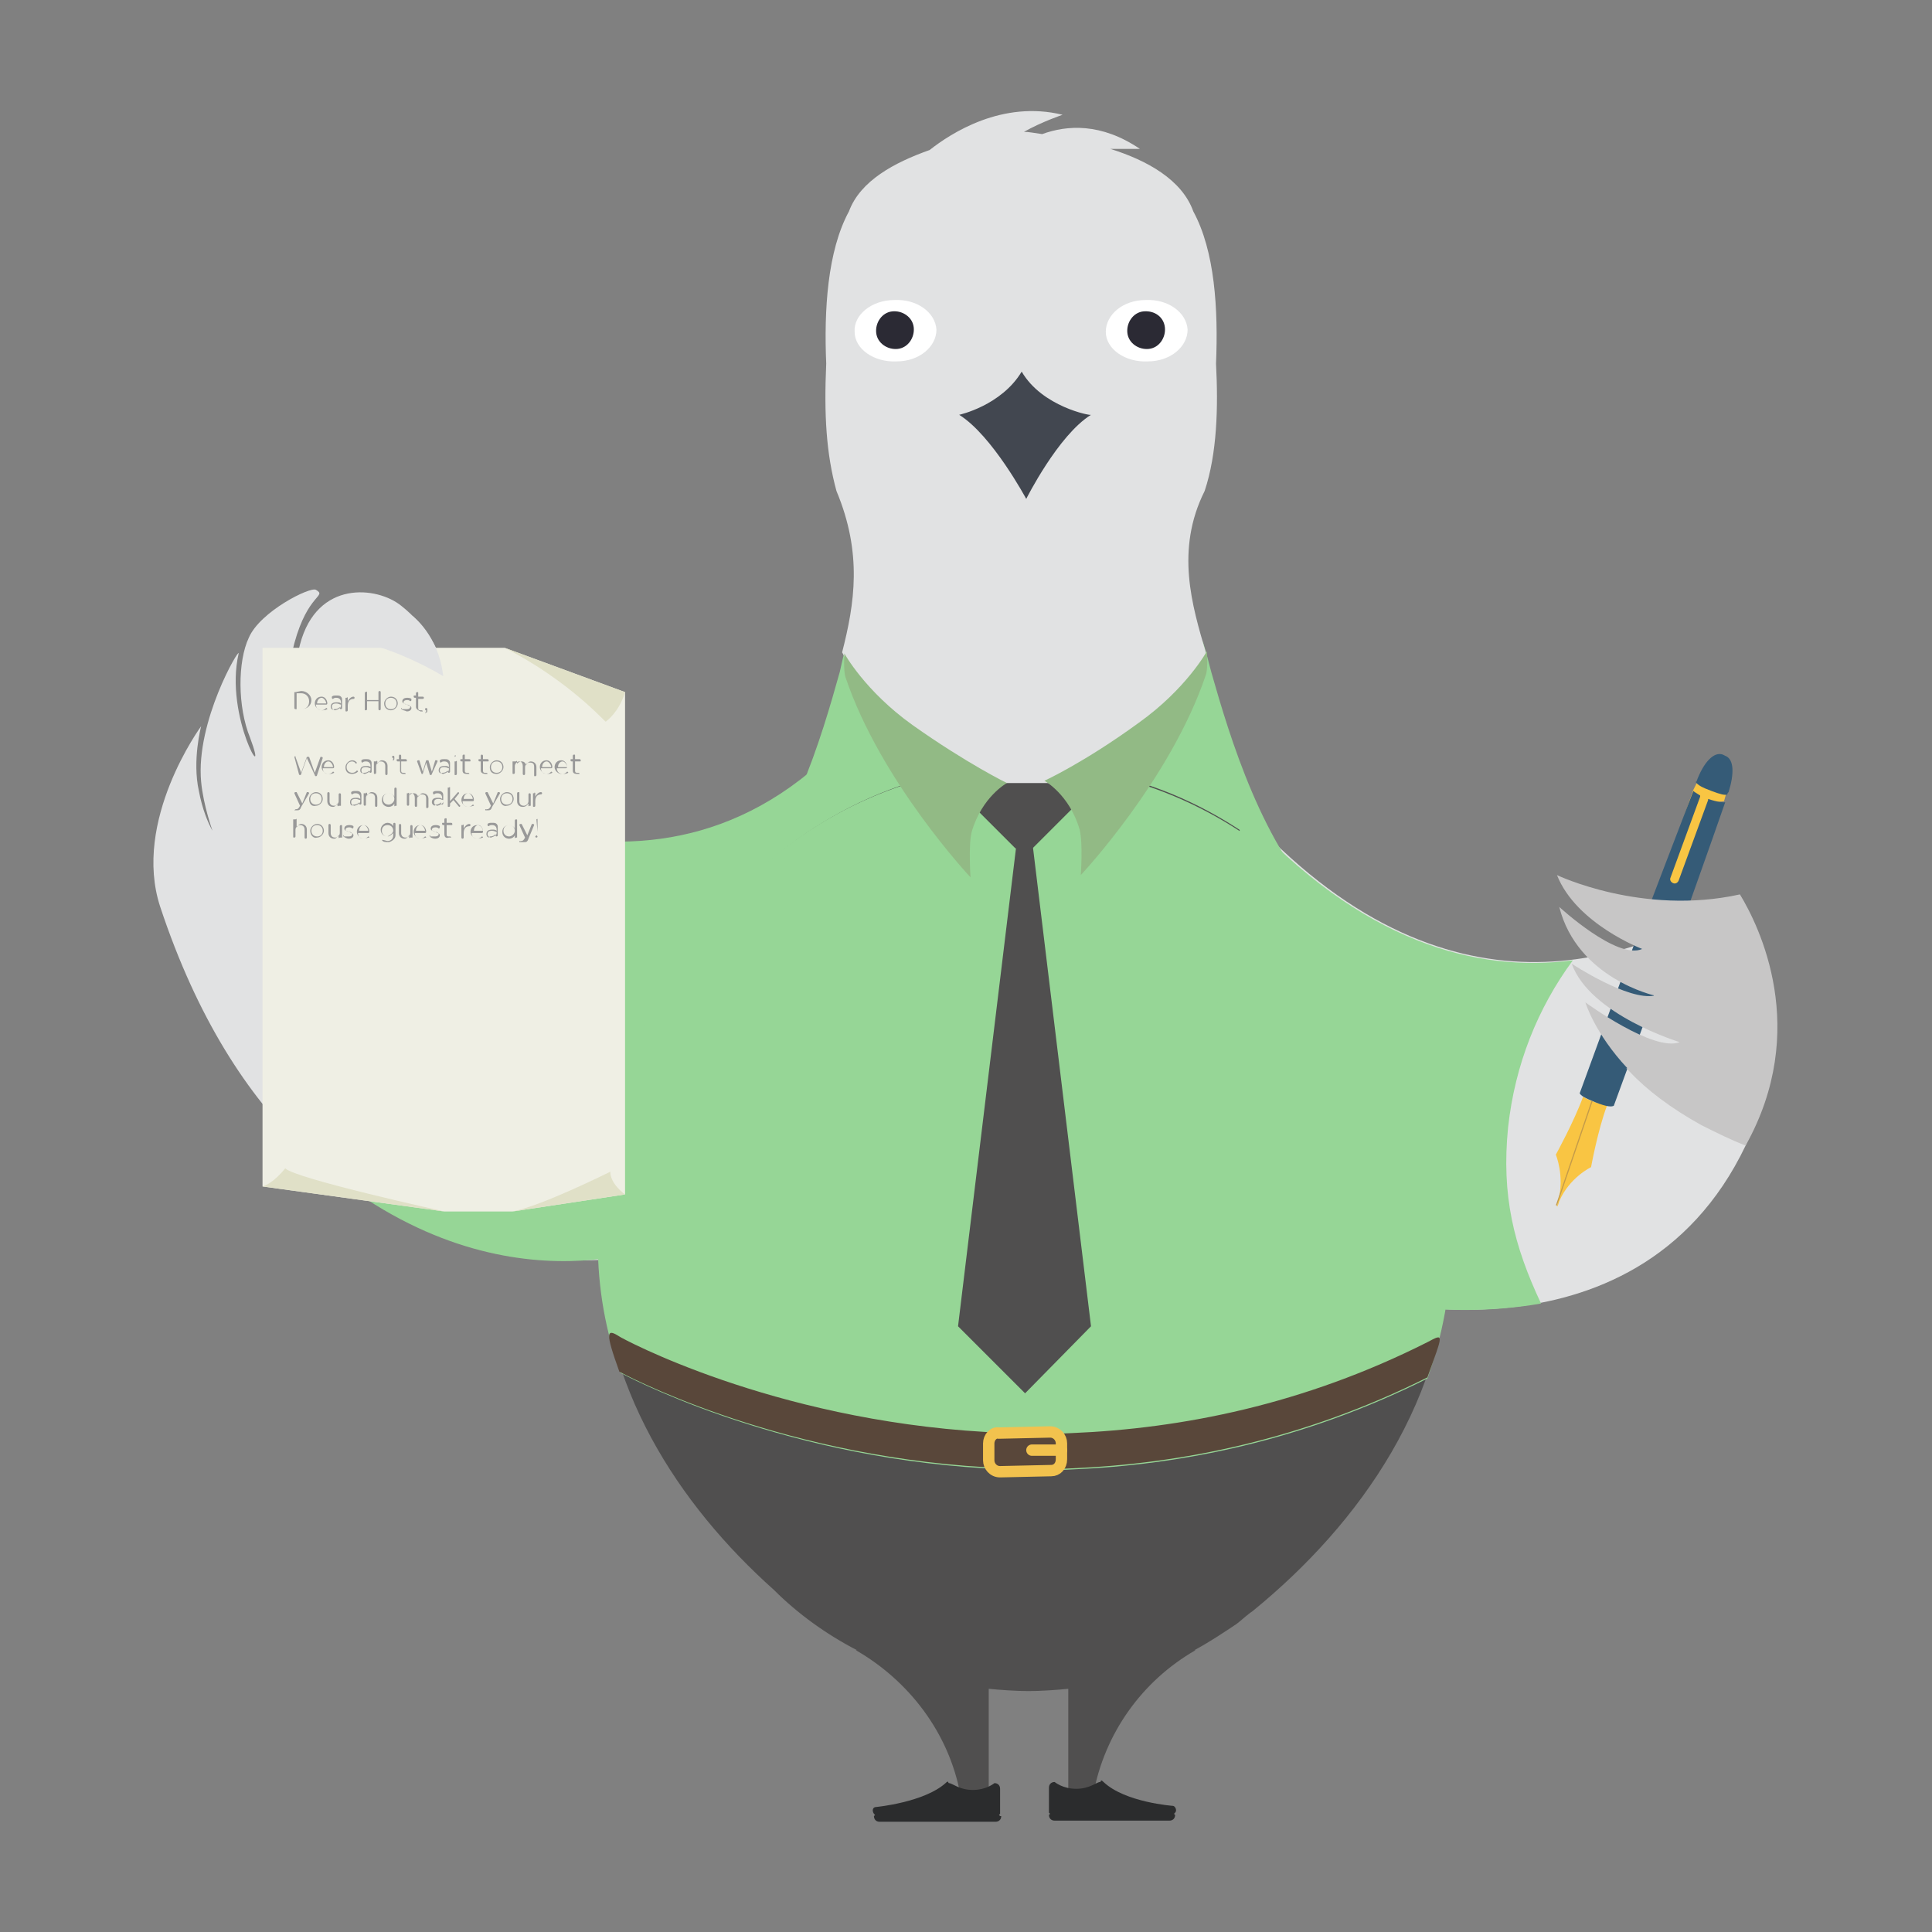 <?xml version="1.0" encoding="utf-8"?>
<!-- Generator: Adobe Illustrator 19.1.0, SVG Export Plug-In . SVG Version: 6.00 Build 0)  -->
<svg version="1.1" id="P_Johns" xmlns="http://www.w3.org/2000/svg" xmlns:xlink="http://www.w3.org/1999/xlink" x="0px" y="0px"
	 viewBox="0 0 170 170" style="enable-background:new 0 0 170 170;" xml:space="preserve">
<rect x="0" y="0" width="170" height="170" fill="#808080" stroke="none"/>
<style type="text/css">
	.st0{fill:#E1E2E3;}
	.st1{fill:#44C2CE;}
	.st2{fill:#3B79A3;}
	.st3{fill:#424750;}
	.st4{fill:none;stroke:#504F4F;stroke-width:2;stroke-miterlimit:10;}
	.st5{fill:#504F4F;}
	.st6{fill:#F16D6D;}
	.st7{fill:#87C6C0;}
	.st8{fill:#89DBD8;}
	.st9{fill:none;stroke:#C7C6C6;stroke-width:0.756;stroke-miterlimit:10;}
	.st10{fill-rule:evenodd;clip-rule:evenodd;fill:#444751;}
	.st11{fill-rule:evenodd;clip-rule:evenodd;fill:#D6D6D5;}
	.st12{fill:#FFFFFF;}
	.st13{fill:#2B2A34;}
	.st14{fill:#2B2C2D;}
	.st15{fill:none;stroke:#504F4F;stroke-miterlimit:10;}
	.st16{fill-rule:evenodd;clip-rule:evenodd;fill:#89DBD8;}
	.st17{fill-rule:evenodd;clip-rule:evenodd;fill:#87C6C0;}
	.st18{fill:#59473A;}
	.st19{fill:none;stroke:#F2C24E;stroke-miterlimit:10;}
	.st20{fill:none;stroke:#F2C24E;stroke-linecap:round;stroke-miterlimit:10;}
	.st21{fill:#E9676D;}
	.st22{fill:#F6ECC3;}
	.st23{fill:#A6A8AB;}
	.st24{fill:none;stroke:#FFFFFF;stroke-width:5.289;stroke-miterlimit:10;}
	.st25{fill:#E6E6E6;}
	.st26{opacity:0.2;fill:none;stroke:#FFFFFF;stroke-width:3;stroke-miterlimit:10;}
	.st27{fill:none;stroke:#E9676D;stroke-linecap:round;stroke-miterlimit:10;}
	.st28{fill:#FCB856;}
	.st29{fill:none;stroke:#FCB856;stroke-linecap:round;stroke-miterlimit:10;}
	.st30{fill:none;stroke:#CBCACA;stroke-width:3.451;stroke-miterlimit:10;}
	.st31{fill-rule:evenodd;clip-rule:evenodd;fill:#DADAD9;}
	.st32{fill:#469595;}
	.st33{fill:#2A2D35;}
	.st34{fill:#387D7B;}
	.st35{fill:#BFF7F5;}
	.st36{opacity:0.4;fill:#FFFFFF;}
	.st37{fill:#D3D3D3;}
	.st38{fill:none;stroke:#FFFFFF;stroke-width:5.035;stroke-miterlimit:10;}
	.st39{fill:#777777;}
	.st40{fill:#70533D;}
	.st41{fill:#EA6A6D;}
	.st42{fill:#C7C6C6;}
	.st43{fill:#9FA0A3;}
	.st44{fill:#3C5777;}
	.st45{fill:#F2C24E;}
	.st46{fill:none;stroke:#E1E2E3;stroke-miterlimit:10;}
	.st47{fill:#314759;}
	.st48{fill:none;stroke:#314759;stroke-miterlimit:10;}
	.st49{fill:none;stroke:#3C5777;stroke-miterlimit:10;}
	.st50{fill:#80BBA8;}
	.st51{fill:#E94C64;}
	.st52{fill:#59C0C1;}
	.st53{fill:#8E8E8E;}
	.st54{fill:#80C0AC;}
	.st55{fill:none;stroke:#504F4F;stroke-linecap:round;stroke-miterlimit:10;}
	.st56{fill:#F9D88F;}
	.st57{fill:#BABABA;}
	.st58{clip-path:url(#XMLID_3_);fill:#F9D88F;}
	.st59{fill-rule:evenodd;clip-rule:evenodd;fill:#F2BC86;}
	.st60{fill:#F2F2F2;}
	.st61{fill:#57C4C6;}
	.st62{fill:#B4E219;}
	.st63{fill:#74777C;}
	.st64{fill:#E03E3E;}
	.st65{fill:#595C62;}
	.st66{fill:none;stroke:#C7C6C6;stroke-width:0.888;stroke-miterlimit:10;}
	.st67{fill-rule:evenodd;clip-rule:evenodd;fill:#F9F0EB;}
	.st68{fill-rule:evenodd;clip-rule:evenodd;fill:#595C62;}
	.st69{fill:#EC7045;}
	.st70{opacity:0.7;}
	.st71{fill:#90CED2;}
	.st72{fill:#882888;}
	.st73{fill:#C1C0C0;}
	.st74{fill:#768035;}
	.st75{fill:#E3B27C;}
	.st76{fill:#775644;}
	.st77{fill:#DBC7C2;}
	.st78{fill:#D95027;}
	.st79{fill:#57BFC2;}
	.st80{clip-path:url(#SVGID_2_);}
	.st81{fill-rule:evenodd;clip-rule:evenodd;fill:#424750;}
	.st82{fill-rule:evenodd;clip-rule:evenodd;fill:#E1E2E3;}
	.st83{fill:none;stroke:#E6E6E6;stroke-miterlimit:10;}
	.st84{fill:#6BA588;}
	.st85{fill:#F9F0EB;}
	.st86{fill:none;stroke:#6BA588;stroke-miterlimit:10;}
	.st87{fill:#281A12;}
	.st88{fill:#2E465D;}
	.st89{fill:#422E21;}
	.st90{fill-rule:evenodd;clip-rule:evenodd;fill:#3C5F7C;}
	.st91{fill-rule:evenodd;clip-rule:evenodd;fill:#2E465D;}
	.st92{fill:#EDE2A2;}
	.st93{fill:#EFDFA8;}
	.st94{fill:#9AC68F;}
	.st95{clip-path:url(#XMLID_5_);fill:#B4D6AA;}
	.st96{fill:#96D696;}
	.st97{clip-path:url(#XMLID_6_);fill:#A7DBA7;}
	.st98{clip-path:url(#XMLID_7_);fill:#B4D6AA;}
	.st99{fill:#4D4D4F;}
	.st100{fill:#69502E;}
	.st101{fill:#3F3F3F;}
	.st102{fill:#4C381B;}
	.st103{fill:#919090;}
	.st104{fill:#74DDE2;}
	.st105{clip-path:url(#XMLID_10_);fill:#F9D88F;}
	.st106{fill-rule:evenodd;clip-rule:evenodd;fill:#504F4F;}
	.st107{fill-rule:evenodd;clip-rule:evenodd;fill:#FFFFFF;}
	.st108{fill-rule:evenodd;clip-rule:evenodd;fill:none;stroke:#4D4D4D;stroke-miterlimit:10;}
	.st109{fill:#4D4D4D;}
	.st110{fill:#42474F;}
	.st111{fill:#E6E7E8;}
	.st112{fill:#3A3A3A;}
	.st113{fill-rule:evenodd;clip-rule:evenodd;fill:#43474F;}
	.st114{fill-rule:evenodd;clip-rule:evenodd;fill:#DBDBDA;}
	.st115{fill:#F3E7A8;}
	.st116{fill:#F4E4AD;}
	.st117{fill:none;stroke:#F4E4AD;stroke-width:0.454;stroke-miterlimit:10;}
	.st118{fill:#57C4C7;}
	.st119{clip-path:url(#SVGID_4_);fill:#E6E7E8;}
	.st120{fill-rule:evenodd;clip-rule:evenodd;fill:#42474F;}
	.st121{fill-rule:evenodd;clip-rule:evenodd;fill:#E6E7E8;}
	.st122{fill:#E5D9BE;}
	.st123{fill:#F7F1E2;}
	.st124{fill:#B5967D;}
	.st125{clip-path:url(#XMLID_11_);fill:#96D696;}
	.st126{fill-rule:evenodd;clip-rule:evenodd;fill:#92BA85;}
	.st127{fill-rule:evenodd;clip-rule:evenodd;fill:#EFEFE4;}
	.st128{fill-rule:evenodd;clip-rule:evenodd;fill:#E0E0C7;}
	.st129{fill:#999999;}
	.st130{fill:#F9C543;}
	.st131{fill:#355B77;}
	.st132{fill:#C49B49;}
	.st133{fill:#444751;}
	.st134{fill:#D6D6D5;}
	.st135{fill:none;}
	.st136{fill:#5DC667;}
	.st137{fill:#EDE9C3;}
	.st138{fill:none;stroke:#FCD98D;stroke-linecap:round;stroke-miterlimit:10;}
	.st139{fill:none;stroke:#CBCACA;stroke-width:0.5;stroke-miterlimit:10;}
	.st140{fill:none;stroke:#80C0AC;stroke-width:0.5;stroke-miterlimit:10;}
	.st141{fill:#E85273;}
	.st142{fill:#FCD224;}
	.st143{fill:#59B5CE;}
	.st144{fill:#52ACC1;}
	.st145{fill:#FAFAFA;}
	.st146{fill:#E7E6E6;}
	.st147{fill:#71D3F4;}
	.st148{fill:#A3E8E3;}
	.st149{fill:#4AAFAF;}
	.st150{fill:#F2BC86;}
	.st151{fill:#585D62;}
	.st152{fill-rule:evenodd;clip-rule:evenodd;fill:#DBDBD9;}
	.st153{fill-rule:evenodd;clip-rule:evenodd;fill:#E7E6E6;}
	.st154{fill:#2A2A34;}
	.st155{fill:none;stroke:#3B79A3;stroke-miterlimit:10;}
	.st156{fill:#EDEFED;}
	.st157{fill:none;stroke:#CCCCCC;stroke-miterlimit:10;stroke-dasharray:1,1;}
	.st158{fill:#2D567F;}
	.st159{fill:#EF89B0;}
	.st160{fill:#3F6B9E;}
	.st161{fill:#D21C5A;}
	.st162{fill:#EDC169;}
	.st163{fill:#DDAC57;}
	.st164{fill:#92BA85;}
	.st165{fill:#29507F;}
	.st166{fill:none;stroke:#EFDFA8;stroke-width:0.378;stroke-miterlimit:10;}
	.st167{clip-path:url(#SVGID_6_);}
	.st168{fill:#AEAEAF;}
	.st169{fill:#895C4E;}
	.st170{fill-rule:evenodd;clip-rule:evenodd;fill:#F7E9DF;}
	.st171{clip-path:url(#SVGID_8_);}
	.st172{clip-path:url(#SVGID_10_);fill:#F15C60;}
	.st173{fill-rule:evenodd;clip-rule:evenodd;fill:#F4F4F4;}
	.st174{clip-path:url(#SVGID_12_);}
	.st175{clip-path:url(#SVGID_14_);fill:#F15C60;}
</style>
<g>
	<path class="st0" d="M153.6,100.8c0.6-1.3,0.9-5.9,0.9-5.9c-0.8,0.6-1.6,1-2.2,1c0,0,1-0.8,2.2-2.1l-0.3-4
		c-0.4,0.2-0.7,0.4-1.1,0.4c0,0,0.4-0.3,1-0.8l0-0.1l-0.4-4.5c-0.4,0.2-0.7,0.3-1,0.3c0,0,0.4-0.4,1-1l-0.4-4.4l-0.5-0.9
		c-8.6,5.8-25.6,12.3-43.4-7.5l-2.1,23.9l11.6,18.7C118.8,114,143.8,121.3,153.6,100.8z"/>
	<path class="st0" d="M44.6,75.1c-1.9-1.5-10.9-8.8-11.9-13.4c-1.6-7.5,5.8-4.4,5.8-4.4s-0.9-2.2-3.2-4c-2.1-1.7-7.4-2.3-8.9,3.4
		c-0.8,3.1-0.9,4.7-0.8,5.5c-0.2-1-0.4-2.9,0.3-5.6c1.2-4.4,2.9-4.1,1.9-4.7c-0.5-0.3-4.9,1.9-5.9,4.2c-1,2.1-1,6.1,0.1,8.8
		c1.8,4.8-2.3-1.8-1-7.4c0.1-0.6-3.8,6-3.3,11.3c0.2,2.1,1,4.3,1,4.3c-0.4-0.7-0.9-1.9-1.2-3.5c-0.6-2.7,0.2-5.7,0.2-5.7
		s-6.1,8.3-3.6,15.9C27.1,119,59.4,110,59.4,110L75,91.4L76.5,65C64.1,75.3,53.3,77,44.6,75.1z"/>
	<g>
		<defs>
			<path id="XMLID_238_" d="M41.6,87.4C46.5,70.6,30.5,71,27.8,66.2c6,0.9,28.1,17.6,46-0.6L74.3,91l-15.5,18.3c0,0-15.3,7.1-32-8
				C30.9,100.3,38.4,98.5,41.6,87.4z"/>
		</defs>
		<use xlink:href="#XMLID_238_"  style="overflow:visible;fill:#96D696;"/>
		<clipPath id="XMLID_3_">
			<use xlink:href="#XMLID_238_"  style="overflow:visible;"/>
		</clipPath>
		<path style="clip-path:url(#XMLID_3_);fill:#96D696;" d="M53.2,116.3l-1.9-0.6c7.6-25.6,0.1-40.3,0.1-40.4l1.7-0.9
			C53.4,75.1,61,90,53.2,116.3z"/>
	</g>
	<path class="st96" d="M74.7,56.5c-0.4,0.6-0.5,1.3-0.8,2.6c-1.6,5.7-4.3,15.2-10.3,21c0,0,5.5,21.3,26.6,21.3
		c21.2,0,26.6-21.3,26.6-21.3c-5.7-5.5-8.6-15.3-10.2-20.9c-0.6-2.3-0.7-2.6-0.8-2.8"/>
	<path class="st5" d="M127.6,109.3c0-23.2-16.7-42-37.4-42c-20.6,0-37.4,18.8-37.4,42c0,12.6,6.9,23.1,15.3,30.6
		c2.1,2.1,4.6,3.9,7.3,5.3l-0.1,0c4.7,2.7,8.2,7.3,9.2,12.7c0.2-0.1,0.5-0.6,2.5,0v-9.3c1,0.1,2.4,0.2,3.5,0.2
		c1.1,0,2.5-0.1,3.5-0.2v9.3c0-0.6,2-0.1,2.2,0c1-5.4,4.3-10,9-12.7l-0.1,0c1.3-0.7,2.5-1.5,3.7-2.3c0,0,0,0,0,0
		c0.4-0.3,0.7-0.6,1.1-0.9c0.1-0.1,0.3-0.2,0.4-0.3C119.6,134.1,127.6,123,127.6,109.3z"/>
	<path class="st0" d="M107,32c0.2-4.8-0.1-9.9-2-13.4c-1-2.8-4.1-4.5-7.3-5.5c1.4,0,2.6,0,2.6,0c-3.4-2.3-6.4-2.1-8.6-1.3
		c-0.7-0.1-1.2-0.2-1.6-0.2c1.6-0.9,3.4-1.5,3.4-1.5c-5.3-1.3-9.8,1.6-11.7,3.1c-3.1,1.1-6.1,2.7-7.1,5.4c-1.9,3.5-2.2,8.7-2,13.4
		c-0.2,4.5,0,7.9,0.9,11.2c2.3,5.5,1.6,9.9,0.5,14.2c0,0,0.7,1.2,0.5,1.8L90.2,88v0.1l15.6-28.7c-0.1-0.6,0.5-1.4,0.3-2
		c-1.2-4.1-2.7-9-0.1-14.2C107.1,39.9,107.2,35.8,107,32z"/>
	<path class="st12" d="M82.4,29c0,1.5-1.5,2.8-3.5,2.8c-2,0.1-3.7-1.1-3.7-2.6c-0.1-1.5,1.5-2.8,3.5-2.8
		C80.7,26.3,82.3,27.5,82.4,29z"/>
	<path class="st13" d="M80.4,28.8c0.1,0.9-0.5,1.8-1.4,1.9c-0.9,0.1-1.8-0.5-1.9-1.4c-0.1-0.9,0.5-1.8,1.4-1.9
		C79.4,27.3,80.3,27.9,80.4,28.8z"/>
	<path class="st12" d="M104.5,29c0,1.5-1.5,2.8-3.5,2.8c-2,0.1-3.7-1.1-3.7-2.6c0-1.5,1.5-2.8,3.5-2.8
		C102.8,26.3,104.4,27.5,104.5,29z"/>
	<path class="st13" d="M102.5,28.8c0.1,0.9-0.5,1.8-1.4,1.9c-0.9,0.1-1.8-0.5-1.9-1.4c-0.1-0.9,0.5-1.8,1.4-1.9
		C101.6,27.3,102.4,27.9,102.5,28.8z"/>
	<path class="st3" d="M89.9,32.7c-1.8,3-5.5,3.8-5.5,3.8c2.9,1.8,5.9,7.4,5.9,7.4s2.8-5.6,5.7-7.4C96,36.6,91.7,35.8,89.9,32.7z"/>
	<path class="st14" d="M92.3,159.7l0.1-0.1l-0.1-0.1v-2.2c0-0.3,0.2-0.5,0.5-0.5c0,0,0.7,0.6,1.9,0.6c1.2,0,1.8-0.6,2.1-0.6
		c0.1,0,0-0.3,0.3,0c1.9,1.8,6.1,2.1,6.1,2.1c0.2,0,0.4,0.4,0.2,0.6c0,0-0.1,0.1-0.1,0.1l0.1,0.1c0,0.3-0.2,0.5-0.5,0.5H92.8
		c-0.3,0-0.5-0.2-0.5-0.5V159.7z"/>
	<path class="st14" d="M88.1,159.8c0,0.3-0.2,0.5-0.5,0.5H77.4c-0.3,0-0.5-0.2-0.5-0.5l0.1-0.1c0,0-0.1-0.1-0.1-0.1
		c-0.2-0.3-0.1-0.6,0.2-0.6c0,0,4.2-0.4,6.1-2.1c0.3-0.3,0.2,0,0.3,0c0.3,0,0.9,0.6,2.1,0.6c1.2,0,1.9-0.6,1.9-0.6
		c0.3,0,0.5,0.2,0.5,0.5v2.2l-0.1,0.1l0.1,0.1V159.8z"/>
	<path class="st96" d="M86.7,129.2c3.2,0.4,3.4,0.3,7.6,0.1c9.6-0.4,20.3-2.5,31.3-8c1.3-3.7,2.1-7.7,2.1-11.9
		c0-21-13.7-38.3-31.7-41.5c-1.9-0.3-5.8,5.4-5.8,5.4s-3.8-5.8-5.5-5.5c-18.2,3-32.1,20.4-32.1,41.5c0,4.1,0.7,7.9,2,11.5
		C54.6,120.8,67.9,128.1,86.7,129.2z"/>
	<path class="st5" d="M89.3,74.6l-3.8-3.8c-0.7-0.7-0.2-1.9,0.8-1.9h7.6c1,0,1.5,1.2,0.8,1.9l-3.8,3.8C90.5,75,89.8,75,89.3,74.6z"
		/>
	<path class="st5" d="M90.2,122.6l-5.9-5.9l5.2-42.9c0.1-0.8,1.2-0.8,1.3,0l5.2,42.9L90.2,122.6z"/>
	<path class="st126" d="M74.3,57.5c0,0,1.8,3.3,6,6.3c4.8,3.4,8.3,5.1,8.3,5.1s-2.2,1.2-3.1,4.3c-0.3,1.2-0.1,4-0.1,4
		s-7.9-8.4-11-17.6C74.2,59,74.3,57.5,74.3,57.5z"/>
	<path class="st126" d="M106.2,57.3c0,0-1.8,3.3-6,6.3c-4.8,3.5-8.3,5.1-8.3,5.1s2.2,1.2,3.1,4.3c0.3,1.2,0.1,4,0.1,4
		s7.9-8.4,11-17.6C106.3,58.9,106.2,57.3,106.2,57.3z"/>
	<path class="st18" d="M125.6,118.1c-10.9,5.5-21.6,7.6-31.3,8c-4.2,0.2-4.4,0.2-7.6-0.1c-18.9-1.1-32.1-8.3-32.2-8.4
		c-1.1-0.7-1.3-0.5,0,3.1c0,0,13.3,7.3,32.2,8.4c3.2,0.4,3.4,0.3,7.6,0.1c9.6-0.4,20.3-2.5,31.3-8
		C127,117.3,127.1,117.3,125.6,118.1z"/>
	<path class="st19" d="M87,127v1.5c0,0.5,0.4,1,1,1l4.5-0.1c0.5,0,0.9-0.4,0.9-1v-1.4c0-0.5-0.4-1-1-1l-4.5,0.1
		C87.4,126,87,126.5,87,127z"/>
	<line class="st20" x1="93.4" y1="127.6" x2="90.8" y2="127.6"/>
	<polygon class="st127" points="45.1,106.6 39.1,106.6 23.1,104.4 23.1,57 44.4,57 55,60.9 55,105.1 	"/>
	<path class="st0" d="M36.3,54.2c0,0,2.3,1.7,2.7,5.3c0,0-4-2.5-8.2-3.2l3.6-1.9L36.3,54.2z"/>
	<path class="st128" d="M44.4,57L55,60.9c0,0-0.4,1.6-1.7,2.6C53.3,63.6,50.1,59.9,44.4,57z"/>
	<path class="st128" d="M23.1,104.4l16,2.2c0,0-13.2-2.9-14-3.8C25.1,102.8,24.1,104.1,23.1,104.4z"/>
	<path class="st128" d="M45.1,106.6l9.9-1.5c0,0-1.3-0.9-1.3-2C53.7,103.1,47.7,106.1,45.1,106.6z"/>
	<path class="st129" d="M26,60.9C26,60.9,26,60.9,26,60.9l0.5-0.1c0.5,0,0.9,0.4,0.9,0.8v0c0,0.5-0.4,0.8-0.9,0.8H26
		c0,0-0.1,0-0.1-0.1V60.9z M26.5,62.4c0.5,0,0.7-0.3,0.7-0.7v0c0-0.4-0.3-0.7-0.7-0.7h-0.4v1.4H26.5z"/>
	<path class="st129" d="M28.3,62.5c-0.3,0-0.6-0.3-0.6-0.6v0c0-0.3,0.2-0.6,0.6-0.6c0.3,0,0.5,0.3,0.5,0.6c0,0,0,0.1-0.1,0.1h-0.9
		c0,0.3,0.2,0.5,0.5,0.5c0.2,0,0.3-0.1,0.4-0.2c0,0,0,0,0,0c0,0,0.1,0,0.1,0.1c0,0,0,0,0,0C28.6,62.5,28.5,62.5,28.3,62.5z
		 M28.7,61.9c0-0.2-0.2-0.5-0.4-0.5c-0.2,0-0.4,0.2-0.4,0.5H28.7z"/>
	<path class="st129" d="M29.1,62.2L29.1,62.2c0-0.3,0.2-0.4,0.5-0.4c0.2,0,0.3,0,0.4,0.1v-0.1c0-0.2-0.1-0.4-0.4-0.4
		c-0.1,0-0.2,0-0.3,0.1c0,0,0,0,0,0c0,0-0.1,0-0.1-0.1c0,0,0,0,0-0.1c0.1-0.1,0.2-0.1,0.4-0.1c0.2,0,0.3,0,0.4,0.1
		c0.1,0.1,0.1,0.2,0.1,0.3v0.7c0,0,0,0.1-0.1,0.1c0,0-0.1,0-0.1-0.1v-0.1c-0.1,0.1-0.2,0.2-0.5,0.2C29.3,62.5,29.1,62.4,29.1,62.2z
		 M30,62.1v-0.1c-0.1,0-0.2-0.1-0.4-0.1c-0.3,0-0.4,0.1-0.4,0.3v0c0,0.2,0.2,0.3,0.3,0.3C29.8,62.4,30,62.3,30,62.1z"/>
	<path class="st129" d="M30.5,61.4C30.5,61.3,30.5,61.3,30.5,61.4c0.1-0.1,0.1,0,0.1,0v0.3c0.1-0.2,0.3-0.4,0.5-0.4
		c0,0,0.1,0,0.1,0.1c0,0,0,0.1-0.1,0.1c-0.3,0-0.5,0.2-0.5,0.6v0.4c0,0,0,0.1-0.1,0.1s-0.1,0-0.1-0.1V61.4z"/>
	<path class="st129" d="M32.2,60.9C32.2,60.9,32.2,60.9,32.2,60.9c0.1-0.1,0.1,0,0.1,0v0.7h1v-0.7c0,0,0-0.1,0.1-0.1
		c0,0,0.1,0,0.1,0.1v1.5c0,0,0,0.1-0.1,0.1c0,0-0.1,0-0.1-0.1v-0.7h-1v0.7c0,0,0,0.1-0.1,0.1s-0.1,0-0.1-0.1V60.9z"/>
	<path class="st129" d="M33.8,61.9L33.8,61.9c0-0.3,0.3-0.6,0.6-0.6c0.4,0,0.6,0.3,0.6,0.6v0c0,0.3-0.3,0.6-0.6,0.6
		C34.1,62.5,33.8,62.3,33.8,61.9z M34.9,61.9L34.9,61.9c0-0.3-0.2-0.5-0.5-0.5c-0.3,0-0.5,0.2-0.5,0.5v0c0,0.3,0.2,0.5,0.5,0.5
		C34.7,62.4,34.9,62.2,34.9,61.9z"/>
	<path class="st129" d="M35.3,62.4C35.3,62.4,35.3,62.4,35.3,62.4c0-0.1,0-0.1,0-0.1C35.4,62.3,35.4,62.3,35.3,62.4
		c0.2,0,0.3,0,0.5,0c0.2,0,0.3-0.1,0.3-0.2v0c0-0.1-0.1-0.2-0.3-0.2c-0.2-0.1-0.4-0.1-0.4-0.3v0c0-0.2,0.2-0.3,0.4-0.3
		c0.1,0,0.3,0,0.4,0.1c0,0,0,0,0,0.1c0,0,0,0.1-0.1,0.1c0,0,0,0,0,0c-0.1-0.1-0.2-0.1-0.3-0.1c-0.2,0-0.3,0.1-0.3,0.2v0
		c0,0.1,0.2,0.2,0.3,0.2c0.2,0.1,0.4,0.1,0.4,0.3v0c0,0.2-0.2,0.3-0.4,0.3C35.6,62.5,35.4,62.5,35.3,62.4z"/>
	<path class="st129" d="M36.6,62.2v-0.8h-0.1c0,0-0.1,0-0.1-0.1s0-0.1,0.1-0.1h0.1V61c0,0,0-0.1,0.1-0.1s0.1,0,0.1,0.1v0.3h0.4
		c0,0,0.1,0,0.1,0.1c0,0,0,0.1-0.1,0.1h-0.4v0.8c0,0.2,0.1,0.2,0.2,0.2c0.1,0,0.1,0,0.1,0c0,0,0.1,0,0.1,0.1c0,0,0,0,0,0
		c0,0-0.1,0-0.2,0C36.8,62.5,36.6,62.4,36.6,62.2z"/>
	<path class="st129" d="M37.4,62.7c0.1,0,0.1-0.1,0.1-0.2c0,0-0.1,0-0.1-0.1v0c0,0,0-0.1,0.1-0.1c0,0,0.1,0,0.1,0.1v0.1
		c0,0.1,0,0.2-0.1,0.2C37.5,62.7,37.4,62.8,37.4,62.7C37.4,62.8,37.4,62.7,37.4,62.7C37.4,62.7,37.4,62.7,37.4,62.7z"/>
	<path class="st129" d="M25.9,66.6C25.9,66.6,25.9,66.5,25.9,66.6C25.9,66.5,25.9,66.5,25.9,66.6c0.1-0.1,0.1-0.1,0.1,0l0.5,1.4
		l0.5-1.4c0,0,0,0,0.1,0h0c0,0,0,0,0.1,0l0.5,1.4l0.5-1.4c0,0,0,0,0.1,0c0,0,0.1,0,0.1,0.1c0,0,0,0,0,0l-0.5,1.5c0,0,0,0.1-0.1,0.1
		h0c0,0-0.1,0-0.1-0.1L27,66.7l-0.5,1.4c0,0,0,0.1-0.1,0.1h0c0,0-0.1,0-0.1-0.1L25.9,66.6z"/>
	<path class="st129" d="M28.9,68.1c-0.3,0-0.6-0.3-0.6-0.6v0c0-0.3,0.2-0.6,0.6-0.6c0.3,0,0.5,0.3,0.5,0.6c0,0,0,0.1-0.1,0.1h-0.9
		c0,0.3,0.2,0.5,0.5,0.5c0.2,0,0.3-0.1,0.4-0.2c0,0,0,0,0,0c0,0,0.1,0,0.1,0.1c0,0,0,0,0,0C29.2,68.1,29.1,68.1,28.9,68.1z
		 M29.3,67.5c0-0.2-0.2-0.5-0.4-0.5c-0.2,0-0.4,0.2-0.4,0.5H29.3z"/>
	<path class="st129" d="M30.4,67.5L30.4,67.5c0-0.3,0.3-0.6,0.6-0.6c0.2,0,0.3,0.1,0.4,0.2c0,0,0,0,0,0c0,0,0,0.1-0.1,0.1
		c0,0,0,0,0,0C31.3,67.1,31.1,67,31,67c-0.3,0-0.5,0.2-0.5,0.5v0c0,0.3,0.2,0.5,0.5,0.5c0.2,0,0.3-0.1,0.4-0.2c0,0,0,0,0,0
		c0,0,0.1,0,0.1,0.1c0,0,0,0,0,0c-0.1,0.1-0.3,0.2-0.5,0.2C30.6,68.1,30.4,67.9,30.4,67.5z"/>
	<path class="st129" d="M31.7,67.8L31.7,67.8c0-0.3,0.2-0.4,0.5-0.4c0.2,0,0.3,0,0.4,0.1v-0.1c0-0.2-0.1-0.4-0.4-0.4
		c-0.1,0-0.2,0-0.3,0.1c0,0,0,0,0,0c0,0-0.1,0-0.1-0.1c0,0,0,0,0-0.1c0.1-0.1,0.2-0.1,0.4-0.1c0.2,0,0.3,0,0.4,0.1
		c0.1,0.1,0.1,0.2,0.1,0.3v0.7c0,0,0,0.1-0.1,0.1c0,0-0.1,0-0.1-0.1v-0.1c-0.1,0.1-0.2,0.2-0.5,0.2C31.9,68.1,31.7,68,31.7,67.8z
		 M32.6,67.7v-0.1c-0.1,0-0.2-0.1-0.4-0.1c-0.3,0-0.4,0.1-0.4,0.3v0c0,0.2,0.2,0.3,0.3,0.3C32.4,68,32.6,67.9,32.6,67.7z"/>
	<path class="st129" d="M33.1,67C33.1,66.9,33.2,66.9,33.1,67c0.1-0.1,0.1,0,0.1,0v0.2c0.1-0.1,0.2-0.3,0.4-0.3
		c0.3,0,0.5,0.2,0.5,0.5v0.7c0,0,0,0.1-0.1,0.1c0,0-0.1,0-0.1-0.1v-0.7c0-0.2-0.1-0.4-0.4-0.4c-0.2,0-0.4,0.2-0.4,0.4v0.6
		c0,0,0,0.1-0.1,0.1s-0.1,0-0.1-0.1V67z"/>
	<path class="st129" d="M34.5,66.9c0.1,0,0.1-0.1,0.1-0.2c0,0-0.1,0-0.1-0.1v0c0,0,0-0.1,0.1-0.1c0,0,0.1,0,0.1,0.1v0.1
		c0,0.1,0,0.2-0.1,0.2C34.6,66.9,34.5,66.9,34.5,66.9C34.5,66.9,34.5,66.9,34.5,66.9C34.5,66.9,34.5,66.9,34.5,66.9z"/>
	<path class="st129" d="M35.2,67.8V67H35c0,0-0.1,0-0.1-0.1s0-0.1,0.1-0.1h0.1v-0.3c0,0,0-0.1,0.1-0.1c0,0,0.1,0,0.1,0.1v0.3h0.4
		c0,0,0.1,0,0.1,0.1s0,0.1-0.1,0.1h-0.4v0.8c0,0.2,0.1,0.2,0.2,0.2c0.1,0,0.1,0,0.1,0c0,0,0.1,0,0.1,0.1c0,0,0,0,0,0
		c0,0-0.1,0-0.2,0C35.3,68.1,35.2,68,35.2,67.8z"/>
	<path class="st129" d="M37.1,68.1L36.7,67c0,0,0,0,0,0c0,0,0-0.1,0.1-0.1c0,0,0.1,0,0.1,0l0.3,1l0.3-1c0,0,0,0,0.1,0h0
		c0,0,0,0,0.1,0l0.3,1l0.3-1c0,0,0,0,0.1,0s0.1,0,0.1,0.1c0,0,0,0,0,0L38,68.1c0,0,0,0.1-0.1,0.1h0c0,0-0.1,0-0.1-0.1l-0.3-1l-0.3,1
		C37.2,68.1,37.2,68.1,37.1,68.1L37.1,68.1C37.1,68.1,37.1,68.1,37.1,68.1z"/>
	<path class="st129" d="M38.6,67.8L38.6,67.8c0-0.3,0.2-0.4,0.5-0.4c0.2,0,0.3,0,0.4,0.1v-0.1c0-0.2-0.1-0.4-0.4-0.4
		c-0.1,0-0.2,0-0.3,0.1c0,0,0,0,0,0c0,0-0.1,0-0.1-0.1c0,0,0,0,0-0.1c0.1-0.1,0.2-0.1,0.4-0.1c0.2,0,0.3,0,0.4,0.1
		c0.1,0.1,0.1,0.2,0.1,0.3v0.7c0,0,0,0.1-0.1,0.1c0,0-0.1,0-0.1-0.1v-0.1c-0.1,0.1-0.2,0.2-0.5,0.2C38.8,68.1,38.6,68,38.6,67.8z
		 M39.5,67.7v-0.1c-0.1,0-0.2-0.1-0.4-0.1c-0.3,0-0.4,0.1-0.4,0.3v0c0,0.2,0.2,0.3,0.3,0.3C39.3,68,39.5,67.9,39.5,67.7z"/>
	<path class="st129" d="M40,66.5C40,66.5,40.1,66.4,40,66.5c0.1-0.1,0.1,0,0.1,0v0c0,0,0,0.1-0.1,0.1C40.1,66.6,40,66.6,40,66.5
		L40,66.5z M40.1,67C40.1,66.9,40.1,66.9,40.1,67c0.1-0.1,0.1,0,0.1,0v1.1c0,0,0,0.1-0.1,0.1s-0.1,0-0.1-0.1V67z"/>
	<path class="st129" d="M40.7,67.8V67h-0.1c0,0-0.1,0-0.1-0.1s0-0.1,0.1-0.1h0.1v-0.3c0,0,0-0.1,0.1-0.1s0.1,0,0.1,0.1v0.3h0.4
		c0,0,0.1,0,0.1,0.1s0,0.1-0.1,0.1h-0.4v0.8c0,0.2,0.1,0.2,0.2,0.2c0.1,0,0.1,0,0.1,0c0,0,0.1,0,0.1,0.1c0,0,0,0,0,0
		c0,0-0.1,0-0.2,0C40.8,68.1,40.7,68,40.7,67.8z"/>
	<path class="st129" d="M42.3,67.8V67h-0.1c0,0-0.1,0-0.1-0.1s0-0.1,0.1-0.1h0.1v-0.3c0,0,0-0.1,0.1-0.1c0,0,0.1,0,0.1,0.1v0.3h0.4
		c0,0,0.1,0,0.1,0.1s0,0.1-0.1,0.1h-0.4v0.8c0,0.2,0.1,0.2,0.2,0.2c0.1,0,0.1,0,0.1,0c0,0,0.1,0,0.1,0.1c0,0,0,0,0,0
		c0,0-0.1,0-0.2,0C42.5,68.1,42.3,68,42.3,67.8z"/>
	<path class="st129" d="M43.1,67.5L43.1,67.5c0-0.3,0.3-0.6,0.6-0.6c0.4,0,0.6,0.3,0.6,0.6v0c0,0.3-0.3,0.6-0.6,0.6
		C43.3,68.1,43.1,67.9,43.1,67.5z M44.2,67.5L44.2,67.5c0-0.3-0.2-0.5-0.5-0.5c-0.3,0-0.5,0.2-0.5,0.5v0c0,0.3,0.2,0.5,0.5,0.5
		C44,68,44.2,67.8,44.2,67.5z"/>
	<path class="st129" d="M45.4,67C45.4,66.9,45.4,66.9,45.4,67c0.1-0.1,0.1,0,0.1,0v0.2c0.1-0.1,0.2-0.2,0.4-0.2
		c0.2,0,0.3,0.1,0.4,0.3c0.1-0.1,0.2-0.3,0.4-0.3c0.3,0,0.5,0.2,0.5,0.5v0.7c0,0,0,0.1-0.1,0.1s-0.1,0-0.1-0.1v-0.7
		c0-0.3-0.1-0.4-0.4-0.4c-0.2,0-0.4,0.2-0.4,0.4v0.6c0,0,0,0.1-0.1,0.1c0,0-0.1,0-0.1-0.1v-0.7c0-0.2-0.1-0.4-0.3-0.4
		s-0.4,0.2-0.4,0.4v0.6c0,0,0,0.1-0.1,0.1s-0.1,0-0.1-0.1V67z"/>
	<path class="st129" d="M48.1,68.1c-0.3,0-0.6-0.3-0.6-0.6v0c0-0.3,0.2-0.6,0.6-0.6c0.3,0,0.5,0.3,0.5,0.6c0,0,0,0.1-0.1,0.1h-0.9
		c0,0.3,0.2,0.5,0.5,0.5c0.2,0,0.3-0.1,0.4-0.2c0,0,0,0,0,0c0,0,0.1,0,0.1,0.1c0,0,0,0,0,0C48.4,68.1,48.3,68.1,48.1,68.1z
		 M48.5,67.5c0-0.2-0.2-0.5-0.4-0.5c-0.2,0-0.4,0.2-0.4,0.5H48.5z"/>
	<path class="st129" d="M49.4,68.1c-0.3,0-0.6-0.3-0.6-0.6v0c0-0.3,0.2-0.6,0.6-0.6c0.3,0,0.5,0.3,0.5,0.6c0,0,0,0.1-0.1,0.1H49
		c0,0.3,0.2,0.5,0.5,0.5c0.2,0,0.3-0.1,0.4-0.2c0,0,0,0,0,0c0,0,0.1,0,0.1,0.1c0,0,0,0,0,0C49.8,68.1,49.7,68.1,49.4,68.1z
		 M49.9,67.5c0-0.2-0.2-0.5-0.4-0.5c-0.2,0-0.4,0.2-0.4,0.5H49.9z"/>
	<path class="st129" d="M50.4,67.8V67h-0.1c0,0-0.1,0-0.1-0.1s0-0.1,0.1-0.1h0.1v-0.3c0,0,0-0.1,0.1-0.1s0.1,0,0.1,0.1v0.3h0.4
		c0,0,0.1,0,0.1,0.1s0,0.1-0.1,0.1h-0.4v0.8c0,0.2,0.1,0.2,0.2,0.2c0.1,0,0.1,0,0.1,0c0,0,0.1,0,0.1,0.1c0,0,0,0,0,0
		c0,0-0.1,0-0.2,0C50.5,68.1,50.4,68,50.4,67.8z"/>
	<path class="st129" d="M25.9,71.3C25.9,71.3,25.9,71.2,25.9,71.3c0-0.1,0-0.1,0-0.1C25.9,71.2,25.9,71.2,25.9,71.3
		c0.1-0.1,0.1-0.1,0.2-0.1c0.1,0,0.2-0.1,0.3-0.3l0,0l-0.5-1.1c0,0,0,0,0,0c0,0,0-0.1,0.1-0.1c0,0,0,0,0.1,0l0.5,1l0.4-1
		c0,0,0,0,0.1,0c0,0,0.1,0,0.1,0.1c0,0,0,0,0,0L26.5,71c-0.1,0.3-0.2,0.3-0.4,0.3C26,71.3,26,71.3,25.9,71.3z"/>
	<path class="st129" d="M27.2,70.3L27.2,70.3c0-0.3,0.3-0.6,0.6-0.6c0.4,0,0.6,0.3,0.6,0.6v0c0,0.3-0.3,0.6-0.6,0.6
		C27.4,71,27.2,70.7,27.2,70.3z M28.3,70.3L28.3,70.3c0-0.3-0.2-0.5-0.5-0.5c-0.3,0-0.5,0.2-0.5,0.5v0c0,0.3,0.2,0.5,0.5,0.5
		C28.1,70.8,28.3,70.6,28.3,70.3z"/>
	<path class="st129" d="M29.8,70.9C29.8,70.9,29.7,70.9,29.8,70.9c-0.1,0.1-0.1,0-0.1,0v-0.2c-0.1,0.1-0.2,0.3-0.4,0.3
		c-0.3,0-0.5-0.2-0.5-0.5v-0.7c0,0,0-0.1,0.1-0.1c0,0,0.1,0,0.1,0.1v0.7c0,0.2,0.1,0.4,0.4,0.4c0.2,0,0.4-0.2,0.4-0.4v-0.6
		c0,0,0-0.1,0.1-0.1c0,0,0.1,0,0.1,0.1V70.9z"/>
	<path class="st129" d="M30.8,70.6L30.8,70.6c0-0.3,0.2-0.4,0.5-0.4c0.2,0,0.3,0,0.4,0.1v-0.1c0-0.2-0.1-0.4-0.4-0.4
		c-0.1,0-0.2,0-0.3,0.1c0,0,0,0,0,0c0,0-0.1,0-0.1-0.1c0,0,0,0,0-0.1c0.1-0.1,0.2-0.1,0.4-0.1c0.2,0,0.3,0,0.4,0.1
		c0.1,0.1,0.1,0.2,0.1,0.3v0.7c0,0,0,0.1-0.1,0.1c0,0-0.1,0-0.1-0.1v-0.1c-0.1,0.1-0.2,0.2-0.5,0.2C31,71,30.8,70.8,30.8,70.6z
		 M31.7,70.5v-0.1c-0.1,0-0.2-0.1-0.4-0.1c-0.3,0-0.4,0.1-0.4,0.3v0c0,0.2,0.2,0.3,0.3,0.3C31.5,70.8,31.7,70.7,31.7,70.5z"/>
	<path class="st129" d="M32.2,69.8C32.2,69.7,32.3,69.7,32.2,69.8c0.1-0.1,0.1,0,0.1,0V70c0.1-0.1,0.2-0.3,0.4-0.3
		c0.3,0,0.5,0.2,0.5,0.5v0.7c0,0,0,0.1-0.1,0.1c0,0-0.1,0-0.1-0.1v-0.7c0-0.2-0.1-0.4-0.4-0.4c-0.2,0-0.4,0.2-0.4,0.4v0.6
		c0,0,0,0.1-0.1,0.1c0,0-0.1,0-0.1-0.1V69.8z"/>
	<path class="st129" d="M34.8,70.9C34.8,70.9,34.8,70.9,34.8,70.9c-0.1,0.1-0.1,0-0.1,0v-0.2c-0.1,0.2-0.3,0.3-0.5,0.3
		c-0.3,0-0.6-0.2-0.6-0.6v0c0-0.4,0.3-0.6,0.6-0.6c0.2,0,0.4,0.1,0.5,0.3v-0.7c0,0,0-0.1,0.1-0.1c0,0,0.1,0,0.1,0.1V70.9z
		 M33.7,70.3L33.7,70.3c0,0.3,0.2,0.5,0.5,0.5c0.2,0,0.5-0.2,0.5-0.5v0c0-0.3-0.2-0.5-0.5-0.5C33.9,69.8,33.7,70,33.7,70.3z"/>
	<path class="st129" d="M35.9,69.8C35.9,69.7,35.9,69.7,35.9,69.8c0.1-0.1,0.1,0,0.1,0v0.2c0.1-0.1,0.2-0.2,0.4-0.2
		c0.2,0,0.3,0.1,0.4,0.3c0.1-0.1,0.2-0.3,0.4-0.3c0.3,0,0.5,0.2,0.5,0.5v0.7c0,0,0,0.1-0.1,0.1s-0.1,0-0.1-0.1v-0.7
		c0-0.3-0.1-0.4-0.4-0.4c-0.2,0-0.4,0.2-0.4,0.4v0.6c0,0,0,0.1-0.1,0.1c0,0-0.1,0-0.1-0.1v-0.7c0-0.2-0.1-0.4-0.3-0.4S36,70,36,70.2
		v0.6c0,0,0,0.1-0.1,0.1c0,0-0.1,0-0.1-0.1V69.8z"/>
	<path class="st129" d="M38,70.6L38,70.6c0-0.3,0.2-0.4,0.5-0.4c0.2,0,0.3,0,0.4,0.1v-0.1c0-0.2-0.1-0.4-0.4-0.4
		c-0.1,0-0.2,0-0.3,0.1c0,0,0,0,0,0c0,0-0.1,0-0.1-0.1c0,0,0,0,0-0.1c0.1-0.1,0.2-0.1,0.4-0.1c0.2,0,0.3,0,0.4,0.1
		c0.1,0.1,0.1,0.2,0.1,0.3v0.7c0,0,0,0.1-0.1,0.1c0,0-0.1,0-0.1-0.1v-0.1c-0.1,0.1-0.2,0.2-0.5,0.2C38.3,71,38,70.8,38,70.6z
		 M39,70.5v-0.1c-0.1,0-0.2-0.1-0.4-0.1c-0.3,0-0.4,0.1-0.4,0.3v0c0,0.2,0.2,0.3,0.3,0.3C38.8,70.8,39,70.7,39,70.5z"/>
	<path class="st129" d="M39.5,69.3C39.5,69.2,39.5,69.2,39.5,69.3c0.1-0.1,0.1,0,0.1,0v1.2l0.7-0.8c0,0,0,0,0,0c0,0,0.1,0,0.1,0.1
		c0,0,0,0,0,0L40,70.3l0.5,0.6c0,0,0,0,0,0c0,0,0,0.1-0.1,0.1c0,0,0,0,0,0l-0.5-0.6l-0.3,0.3v0.2c0,0,0,0.1-0.1,0.1s-0.1,0-0.1-0.1
		V69.3z"/>
	<path class="st129" d="M41.2,71c-0.3,0-0.6-0.3-0.6-0.6v0c0-0.3,0.2-0.6,0.6-0.6c0.3,0,0.5,0.3,0.5,0.6c0,0,0,0.1-0.1,0.1h-0.9
		c0,0.3,0.2,0.5,0.5,0.5c0.2,0,0.3-0.1,0.4-0.2c0,0,0,0,0,0c0,0,0.1,0,0.1,0.1c0,0,0,0,0,0C41.6,70.9,41.4,71,41.2,71z M41.6,70.3
		c0-0.2-0.2-0.5-0.4-0.5c-0.2,0-0.4,0.2-0.4,0.5H41.6z"/>
	<path class="st129" d="M42.7,71.3C42.7,71.3,42.7,71.2,42.7,71.3c0-0.1,0-0.1,0-0.1C42.8,71.2,42.8,71.2,42.7,71.3
		c0.1-0.1,0.1-0.1,0.2-0.1c0.1,0,0.2-0.1,0.3-0.3l0,0l-0.5-1.1c0,0,0,0,0,0c0,0,0-0.1,0.1-0.1s0,0,0.1,0l0.5,1l0.4-1c0,0,0,0,0.1,0
		c0,0,0.1,0,0.1,0.1c0,0,0,0,0,0L43.3,71c-0.1,0.3-0.2,0.3-0.4,0.3C42.9,71.3,42.8,71.3,42.7,71.3z"/>
	<path class="st129" d="M44,70.3L44,70.3c0-0.3,0.3-0.6,0.6-0.6c0.4,0,0.6,0.3,0.6,0.6v0c0,0.3-0.3,0.6-0.6,0.6
		C44.3,71,44,70.7,44,70.3z M45.1,70.3L45.1,70.3c0-0.3-0.2-0.5-0.5-0.5c-0.3,0-0.5,0.2-0.5,0.5v0c0,0.3,0.2,0.5,0.5,0.5
		C44.9,70.8,45.1,70.6,45.1,70.3z"/>
	<path class="st129" d="M46.6,70.9C46.6,70.9,46.6,70.9,46.6,70.9c-0.1,0.1-0.1,0-0.1,0v-0.2C46.4,70.8,46.3,71,46,71
		c-0.3,0-0.5-0.2-0.5-0.5v-0.7c0,0,0-0.1,0.1-0.1s0.1,0,0.1,0.1v0.7c0,0.2,0.1,0.4,0.4,0.4c0.2,0,0.4-0.2,0.4-0.4v-0.6
		c0,0,0-0.1,0.1-0.1c0,0,0.1,0,0.1,0.1V70.9z"/>
	<path class="st129" d="M47,69.8C47,69.7,47.1,69.7,47,69.8c0.1-0.1,0.1,0,0.1,0v0.3c0.1-0.2,0.3-0.4,0.5-0.4c0,0,0.1,0,0.1,0.1
		c0,0,0,0.1-0.1,0.1c-0.3,0-0.5,0.2-0.5,0.6v0.4c0,0,0,0.1-0.1,0.1s-0.1,0-0.1-0.1V69.8z"/>
	<path class="st129" d="M26,72.1C26,72,26,72,26,72.1c0.1-0.1,0.1,0,0.1,0v0.7c0.1-0.1,0.2-0.3,0.4-0.3c0.3,0,0.5,0.2,0.5,0.5v0.7
		c0,0,0,0.1-0.1,0.1c0,0-0.1,0-0.1-0.1V73c0-0.2-0.1-0.4-0.4-0.4c-0.2,0-0.4,0.2-0.4,0.4v0.6c0,0,0,0.1-0.1,0.1s-0.1,0-0.1-0.1V72.1
		z"/>
	<path class="st129" d="M27.3,73.1L27.3,73.1c0-0.3,0.3-0.6,0.6-0.6c0.4,0,0.6,0.3,0.6,0.6v0c0,0.3-0.3,0.6-0.6,0.6
		C27.6,73.8,27.3,73.5,27.3,73.1z M28.4,73.1L28.4,73.1c0-0.3-0.2-0.5-0.5-0.5c-0.3,0-0.5,0.2-0.5,0.5v0c0,0.3,0.2,0.5,0.5,0.5
		C28.2,73.6,28.4,73.4,28.4,73.1z"/>
	<path class="st129" d="M29.9,73.7C29.9,73.7,29.9,73.7,29.9,73.7c-0.1,0.1-0.1,0-0.1,0v-0.2c-0.1,0.1-0.2,0.3-0.4,0.3
		c-0.3,0-0.5-0.2-0.5-0.5v-0.7c0,0,0-0.1,0.1-0.1c0,0,0.1,0,0.1,0.1v0.7c0,0.2,0.1,0.4,0.4,0.4c0.2,0,0.4-0.2,0.4-0.4v-0.6
		c0,0,0-0.1,0.1-0.1s0.1,0,0.1,0.1V73.7z"/>
	<path class="st129" d="M30.2,73.6C30.2,73.6,30.2,73.6,30.2,73.6c0-0.1,0-0.1,0-0.1C30.3,73.5,30.3,73.5,30.2,73.6
		c0.2,0,0.3,0,0.5,0c0.2,0,0.3-0.1,0.3-0.2v0c0-0.1-0.1-0.2-0.3-0.2c-0.2-0.1-0.4-0.1-0.4-0.3v0c0-0.2,0.2-0.3,0.4-0.3
		c0.1,0,0.3,0,0.4,0.1c0,0,0,0,0,0.1c0,0,0,0.1-0.1,0.1c0,0,0,0,0,0c-0.1-0.1-0.2-0.1-0.3-0.1c-0.2,0-0.3,0.1-0.3,0.2v0
		c0,0.1,0.2,0.2,0.3,0.2c0.2,0.1,0.4,0.1,0.4,0.3v0c0,0.2-0.2,0.3-0.4,0.3C30.5,73.8,30.4,73.7,30.2,73.6z"/>
	<path class="st129" d="M32,73.8c-0.3,0-0.6-0.3-0.6-0.6v0c0-0.3,0.2-0.6,0.6-0.6c0.3,0,0.5,0.3,0.5,0.6c0,0,0,0.1-0.1,0.1h-0.9
		c0,0.3,0.2,0.5,0.5,0.5c0.2,0,0.3-0.1,0.4-0.2c0,0,0,0,0,0c0,0,0.1,0,0.1,0.1c0,0,0,0,0,0C32.3,73.7,32.2,73.8,32,73.8z M32.4,73.1
		c0-0.2-0.2-0.5-0.4-0.5c-0.2,0-0.4,0.2-0.4,0.5H32.4z"/>
	<path class="st129" d="M33.6,73.9C33.5,73.9,33.5,73.9,33.6,73.9c0-0.1,0-0.1,0-0.1C33.6,73.8,33.6,73.8,33.6,73.9
		c0.2,0,0.4,0.1,0.5,0.1c0.3,0,0.5-0.2,0.5-0.5v-0.2c-0.1,0.1-0.3,0.3-0.5,0.3c-0.3,0-0.6-0.2-0.6-0.6v0c0-0.3,0.3-0.6,0.6-0.6
		c0.2,0,0.4,0.1,0.5,0.3v-0.2c0,0,0-0.1,0.1-0.1c0,0,0.1,0,0.1,0.1v1c0,0.2-0.1,0.3-0.2,0.4c-0.1,0.1-0.3,0.2-0.4,0.2
		C33.9,74.1,33.7,74.1,33.6,73.9z M34.6,73.1L34.6,73.1c0-0.3-0.2-0.5-0.5-0.5c-0.3,0-0.5,0.2-0.5,0.5v0c0,0.3,0.2,0.5,0.5,0.5
		C34.3,73.5,34.6,73.3,34.6,73.1z"/>
	<path class="st129" d="M36.1,73.7C36.1,73.7,36.1,73.7,36.1,73.7c-0.1,0.1-0.1,0-0.1,0v-0.2c-0.1,0.1-0.2,0.3-0.4,0.3
		c-0.3,0-0.5-0.2-0.5-0.5v-0.7c0,0,0-0.1,0.1-0.1c0,0,0.1,0,0.1,0.1v0.7c0,0.2,0.1,0.4,0.4,0.4c0.2,0,0.4-0.2,0.4-0.4v-0.6
		c0,0,0-0.1,0.1-0.1c0,0,0.1,0,0.1,0.1V73.7z"/>
	<path class="st129" d="M37,73.8c-0.3,0-0.6-0.3-0.6-0.6v0c0-0.3,0.2-0.6,0.6-0.6c0.3,0,0.5,0.3,0.5,0.6c0,0,0,0.1-0.1,0.1h-0.9
		c0,0.3,0.2,0.5,0.5,0.5c0.2,0,0.3-0.1,0.4-0.2c0,0,0,0,0,0c0,0,0.1,0,0.1,0.1c0,0,0,0,0,0C37.4,73.7,37.2,73.8,37,73.8z M37.4,73.1
		c0-0.2-0.2-0.5-0.4-0.5c-0.2,0-0.4,0.2-0.4,0.5H37.4z"/>
	<path class="st129" d="M37.8,73.6C37.8,73.6,37.8,73.6,37.8,73.6c0-0.1,0-0.1,0-0.1C37.9,73.5,37.9,73.5,37.8,73.6
		c0.2,0,0.3,0,0.5,0c0.2,0,0.3-0.1,0.3-0.2v0c0-0.1-0.1-0.2-0.3-0.2c-0.2-0.1-0.4-0.1-0.4-0.3v0c0-0.2,0.2-0.3,0.4-0.3
		c0.1,0,0.3,0,0.4,0.1c0,0,0,0,0,0.1c0,0,0,0.1-0.1,0.1c0,0,0,0,0,0c-0.1-0.1-0.2-0.1-0.3-0.1c-0.2,0-0.3,0.1-0.3,0.2v0
		c0,0.1,0.2,0.2,0.3,0.2c0.2,0.1,0.4,0.1,0.4,0.3v0c0,0.2-0.2,0.3-0.4,0.3C38.1,73.8,37.9,73.7,37.8,73.6z"/>
	<path class="st129" d="M39.1,73.4v-0.8H39c0,0-0.1,0-0.1-0.1s0-0.1,0.1-0.1h0.1v-0.3c0,0,0-0.1,0.1-0.1s0.1,0,0.1,0.1v0.3h0.4
		c0,0,0.1,0,0.1,0.1s0,0.1-0.1,0.1h-0.4v0.8c0,0.2,0.1,0.2,0.2,0.2c0.1,0,0.1,0,0.1,0c0,0,0.1,0,0.1,0.1c0,0,0,0,0,0
		c0,0-0.1,0-0.2,0C39.2,73.8,39.1,73.6,39.1,73.4z"/>
	<path class="st129" d="M40.7,72.6C40.7,72.6,40.7,72.5,40.7,72.6c0.1-0.1,0.1,0,0.1,0v0.3c0.1-0.2,0.3-0.4,0.5-0.4
		c0,0,0.1,0,0.1,0.1c0,0,0,0.1-0.1,0.1c-0.3,0-0.5,0.2-0.5,0.6v0.4c0,0,0,0.1-0.1,0.1c0,0-0.1,0-0.1-0.1V72.6z"/>
	<path class="st129" d="M42,73.8c-0.3,0-0.6-0.3-0.6-0.6v0c0-0.3,0.2-0.6,0.6-0.6c0.3,0,0.5,0.3,0.5,0.6c0,0,0,0.1-0.1,0.1h-0.9
		c0,0.3,0.2,0.5,0.5,0.5c0.2,0,0.3-0.1,0.4-0.2c0,0,0,0,0,0c0,0,0.1,0,0.1,0.1c0,0,0,0,0,0C42.4,73.7,42.3,73.8,42,73.8z M42.5,73.1
		c0-0.2-0.2-0.5-0.4-0.5c-0.2,0-0.4,0.2-0.4,0.5H42.5z"/>
	<path class="st129" d="M42.8,73.4L42.8,73.4c0-0.3,0.2-0.4,0.5-0.4c0.2,0,0.3,0,0.4,0.1V73c0-0.2-0.1-0.4-0.4-0.4
		c-0.1,0-0.2,0-0.3,0.1c0,0,0,0,0,0c0,0-0.1,0-0.1-0.1c0,0,0,0,0-0.1c0.1-0.1,0.2-0.1,0.4-0.1c0.2,0,0.3,0,0.4,0.1
		c0.1,0.1,0.1,0.2,0.1,0.3v0.7c0,0,0,0.1-0.1,0.1c0,0-0.1,0-0.1-0.1v-0.1c-0.1,0.1-0.2,0.2-0.5,0.2C43,73.8,42.8,73.6,42.8,73.4z
		 M43.7,73.3v-0.1c-0.1,0-0.2-0.1-0.4-0.1c-0.3,0-0.4,0.1-0.4,0.3v0c0,0.2,0.2,0.3,0.3,0.3C43.5,73.6,43.7,73.5,43.7,73.3z"/>
	<path class="st129" d="M45.4,73.7C45.4,73.7,45.3,73.7,45.4,73.7c-0.1,0.1-0.1,0-0.1,0v-0.2c-0.1,0.2-0.3,0.3-0.5,0.3
		c-0.3,0-0.6-0.2-0.6-0.6v0c0-0.4,0.3-0.6,0.6-0.6c0.2,0,0.4,0.1,0.5,0.3v-0.7c0,0,0-0.1,0.1-0.1s0.1,0,0.1,0.1V73.7z M44.3,73.1
		L44.3,73.1c0,0.3,0.2,0.5,0.5,0.5c0.2,0,0.5-0.2,0.5-0.5v0c0-0.3-0.2-0.5-0.5-0.5C44.5,72.6,44.3,72.8,44.3,73.1z"/>
	<path class="st129" d="M45.7,74.1C45.7,74.1,45.7,74,45.7,74.1c0-0.1,0-0.1,0-0.1C45.8,74,45.8,74,45.7,74.1
		c0.1-0.1,0.1-0.1,0.2-0.1c0.1,0,0.2-0.1,0.3-0.3l0,0l-0.5-1.1c0,0,0,0,0,0c0,0,0-0.1,0.1-0.1s0,0,0.1,0l0.5,1l0.4-1c0,0,0,0,0.1,0
		c0,0,0.1,0,0.1,0.1c0,0,0,0,0,0l-0.5,1.2c-0.1,0.3-0.2,0.3-0.4,0.3C45.9,74.1,45.8,74.1,45.7,74.1z"/>
	<path class="st129" d="M47.2,73.5C47.3,73.5,47.3,73.6,47.2,73.5l0.1,0.1c0,0,0,0.1-0.1,0.1c0,0-0.1,0-0.1-0.1L47.2,73.5
		C47.2,73.6,47.2,73.5,47.2,73.5z M47.2,72.1C47.2,72.1,47.2,72.1,47.2,72.1L47.2,72.1c0.1-0.1,0.1,0,0.1,0l0,1.1c0,0,0,0,0,0
		c0,0,0,0,0,0L47.2,72.1z"/>
	<path class="st130" d="M149.3,68.9l-0.3,0.6c0,0-2.7,7.6-2.6,7.7s1.1,1.1,1.2,1.1c0.1,0,3.2-7.7,3.2-7.7l0.9-0.1l0.2-0.7l-2-1
		L149.3,68.9z"/>
	<path class="st130" d="M141.4,97.3c-0.3-0.1-0.6-0.2-1-0.3c-0.5-0.2-0.8-0.3-1.1-0.5c-0.8,2.2-2.4,5.1-2.4,5.1s0.8,1.9,0.2,4.1
		c-0.1,0.4-0.1,0.5-0.1,0.5l0,0l0,0l0,0c0,0,0.1-0.1,0.2-0.5c0.9-2.1,2.8-3,2.8-3S140.6,99.4,141.4,97.3z"/>
	<path class="st131" d="M150.6,69.6c0.8,0.3,1.2,0.4,1.4,0.3c0-0.1,0-0.1,0.1-0.2c0.5-1.6,0.5-2.9-0.3-3.2l-0.2-0.1
		c-0.8-0.3-1.7,0.7-2.3,2.3c0,0,0,0.1-0.1,0.1C149.4,69.1,149.8,69.3,150.6,69.6z"/>
	<path class="st131" d="M151.8,70.6c-0.2,0-0.6,0-1.5-0.3c0,0,0,0,0,0c0,0,0,0,0,0.1l-2.6,7.1c-0.1,0.2-0.3,0.3-0.5,0.2
		c-0.2-0.1-0.3-0.3-0.2-0.5l2.6-7.1c0,0,0-0.1,0-0.1c-0.3-0.2-0.5-0.3-0.6-0.4c-1.2,3.1-4.4,11.5-4.4,11.5s-0.2,0.3,1.4,0.9
		c1.7,0.6,1.7,0.2,1.7,0.2S150.7,73.8,151.8,70.6z"/>
	<path class="st131" d="M145.3,83.6c-1.1-0.4-1.4-0.6-1.4-0.8l-4.9,13.4c0.1,0.2,0.4,0.4,1.4,0.8c1,0.4,1.4,0.4,1.6,0.3l4.9-13.4
		C146.7,83.9,146.3,83.9,145.3,83.6z"/>
	<path class="st42" d="M153.6,100.8c5.7-10.2,1.2-19.3-0.5-22.1C144.5,80.6,137,77,137,77c1.7,4.3,7.5,6.5,7.5,6.5
		c-2.2,1-7.3-3.7-7.3-3.7c1.6,6.3,8.4,7.8,8.4,7.8c-2.3,0.5-7.3-2.8-7.3-2.8c1.6,4.5,9.5,6.9,9.5,6.9c-2.3,0.9-8.3-3.5-8.3-3.5
		s0.8,2.7,3.7,5.8c0,0-0.1,0-0.1,0c0.1,0.1,0.2,0.2,0.3,0.3c1.5,1.6,3.6,3.2,6.3,4.7c0,0,0,0,0,0
		C151.1,99.7,152.3,100.3,153.6,100.8z"/>
	
		<rect x="138.5" y="96.7" transform="matrix(0.946 0.323 -0.323 0.946 40.25 -39.339)" class="st132" width="0.1" height="9.7"/>
	<path class="st96" d="M132.7,99.2c0.6-5.5,2.6-10.5,5.7-14.7c-8.4,1.1-18.6-1.5-29.1-13.1l-3.1,23.8l12.6,18.8
		c0,0,7.6,2.3,16.8,0.7C133.2,109.6,132.1,105.2,132.7,99.2z"/>
</g>
</svg>
